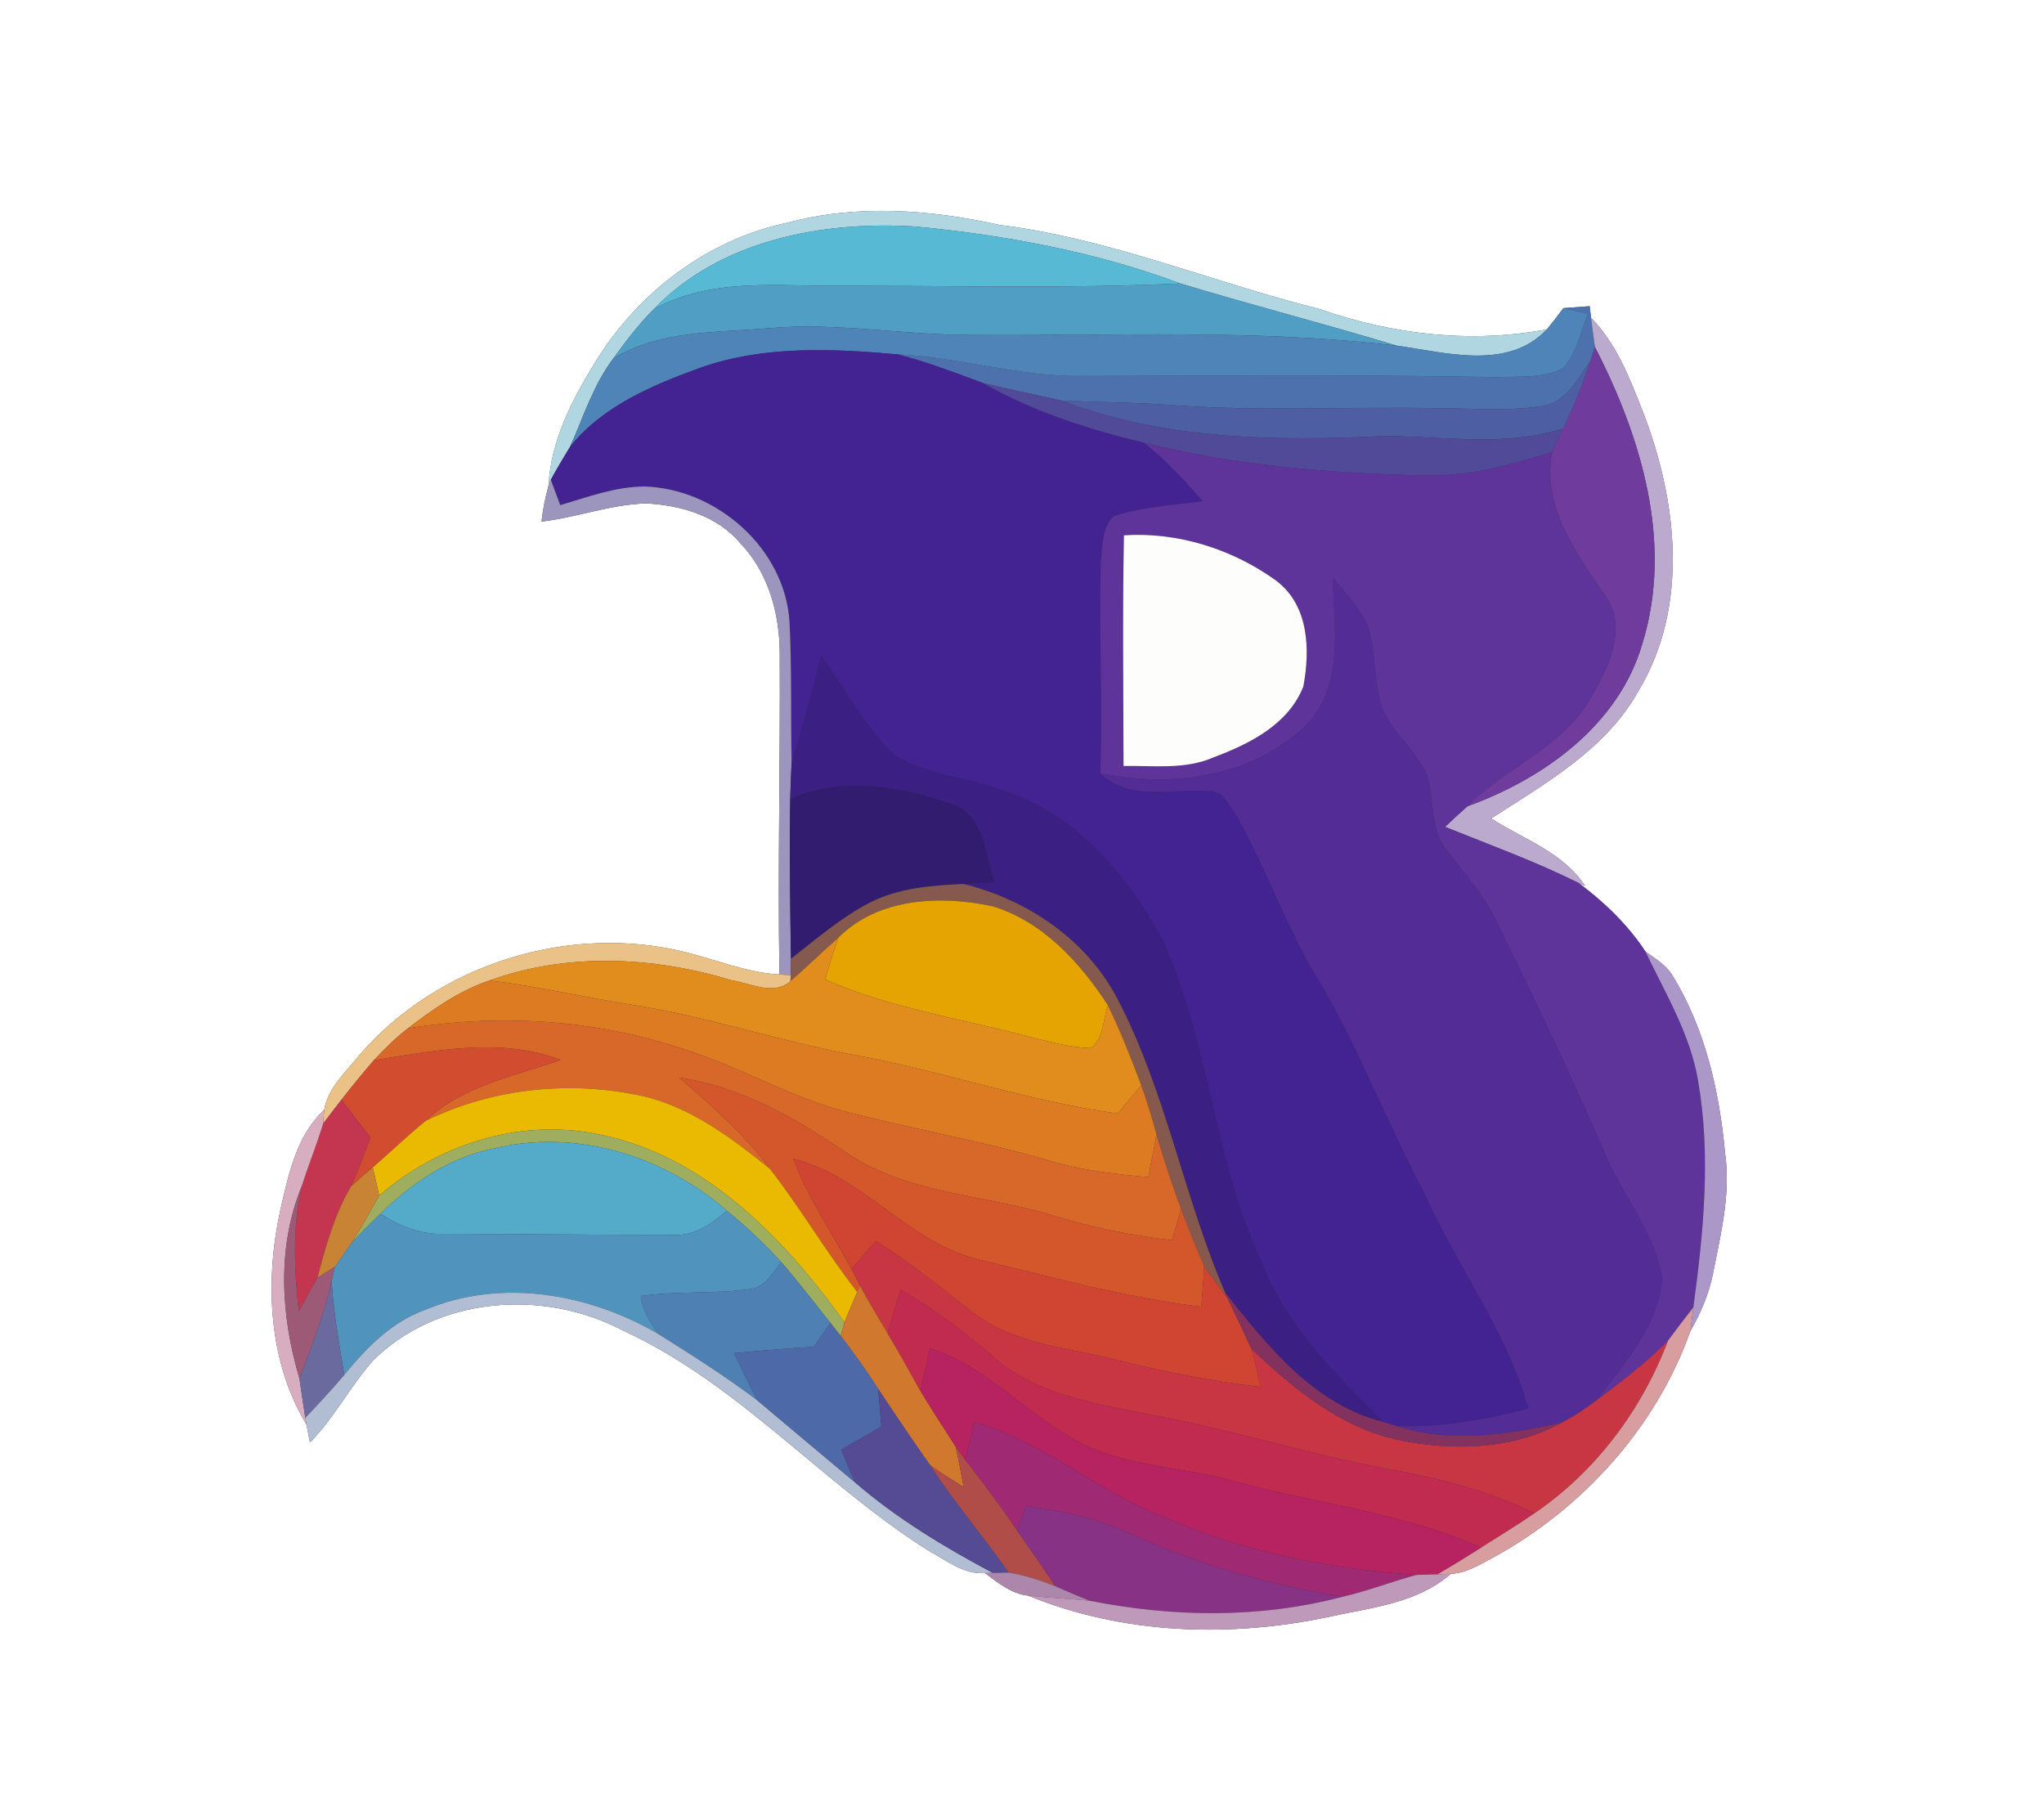 <?xml version="1.0" encoding="UTF-8" ?>
<!DOCTYPE svg PUBLIC "-//W3C//DTD SVG 1.1//EN" "http://www.w3.org/Graphics/SVG/1.1/DTD/svg11.dtd">
<svg width="250pt" height="221pt" viewBox="0 0 250 221" version="1.1" xmlns="http://www.w3.org/2000/svg">
<rect x="0" y="0" width="250" height="221" fill="#333333" stroke="none"/>
<g id="#ffffffff">
<path fill="#ffffff" opacity="1.00" d=" M 0.00 0.00 L 250.00 0.00 L 250.00 221.00 L 0.00 221.00 L 0.00 0.00 M 96.34 27.23 C 86.66 29.26 78.18 35.66 72.99 44.00 C 70.08 48.69 67.37 53.79 67.09 59.42 C 66.69 60.85 66.40 62.31 66.23 63.79 C 70.53 63.29 74.67 61.69 79.02 61.57 C 83.22 61.78 87.71 63.06 90.51 66.40 C 94.00 70.00 95.37 75.09 95.37 80.00 C 95.44 93.06 95.12 106.12 95.33 119.18 C 91.34 118.96 87.60 117.38 83.76 116.43 C 69.56 112.94 53.60 117.90 44.01 128.98 C 42.35 131.04 40.12 133.02 39.65 135.74 C 36.21 138.95 35.28 143.72 34.26 148.10 C 32.39 156.78 32.80 166.46 37.48 174.22 C 37.59 174.77 37.80 175.87 37.91 176.42 C 40.85 173.43 42.78 169.65 45.52 166.51 C 53.42 158.51 66.53 157.60 76.22 162.74 C 90.32 169.21 100.49 181.37 113.43 189.56 C 115.63 190.75 117.82 192.60 120.47 192.39 C 122.07 193.57 123.71 194.94 125.77 195.15 C 137.41 199.92 150.53 200.32 162.74 197.70 C 167.81 196.59 173.38 196.06 177.44 192.48 C 179.31 192.42 180.93 191.37 182.54 190.54 C 193.51 184.56 202.56 174.60 206.75 162.78 C 208.02 160.58 209.03 158.23 209.52 155.73 C 210.47 150.89 211.71 145.96 210.99 141.00 C 210.29 133.45 208.57 125.84 204.56 119.31 C 203.78 118.01 202.44 117.24 201.25 116.38 C 199.09 113.09 196.20 110.31 193.06 107.98 L 193.88 108.37 C 191.21 104.25 186.33 102.64 182.38 100.10 C 189.06 95.77 196.43 91.66 200.43 84.45 C 206.67 74.04 205.12 60.98 200.85 50.14 C 199.29 46.13 197.67 42.01 194.60 38.87 C 194.56 38.51 194.47 37.81 194.43 37.45 C 193.35 37.53 192.28 37.61 191.21 37.69 C 190.57 38.57 189.89 39.44 189.20 40.28 C 179.87 42.04 170.29 40.91 161.37 37.79 C 148.28 34.52 135.71 29.18 122.25 27.51 C 113.75 25.62 104.83 24.96 96.34 27.23 Z" />
</g>
<g id="#b0d6e1ff">
<path fill="#b0d6e1" opacity="1.00" d=" M 96.34 27.23 C 104.83 24.96 113.75 25.62 122.25 27.51 C 135.71 29.18 148.28 34.52 161.37 37.79 C 170.29 40.91 179.87 42.04 189.20 40.28 C 184.42 45.34 176.87 43.11 170.86 42.28 C 162.06 39.62 153.16 37.33 144.36 34.67 C 133.99 30.80 123.01 28.77 112.02 27.71 C 100.69 27.00 88.13 29.31 79.97 37.81 C 78.11 39.65 76.53 41.75 75.00 43.86 C 72.56 47.09 71.36 50.99 69.73 54.63 C 68.93 55.97 68.11 57.30 67.37 58.68 L 67.09 59.42 C 67.37 53.79 70.08 48.69 72.99 44.00 C 78.18 35.66 86.66 29.26 96.34 27.23 Z" />
</g>
<g id="#57b9d4ff">
<path fill="#57b9d4" opacity="1.00" d=" M 79.97 37.81 C 88.13 29.31 100.69 27.00 112.02 27.71 C 123.01 28.77 133.99 30.80 144.36 34.67 C 130.58 35.32 116.79 34.93 103.00 34.96 C 95.30 35.04 86.99 33.89 79.97 37.81 Z" />
</g>
<g id="#519ec5ff">
<path fill="#519ec5" opacity="1.00" d=" M 79.97 37.81 C 86.99 33.89 95.30 35.04 103.00 34.96 C 116.79 34.93 130.58 35.32 144.36 34.67 C 153.16 37.33 162.06 39.62 170.86 42.28 C 153.64 40.23 136.29 41.09 119.00 40.97 C 110.67 41.01 102.39 39.40 94.05 40.14 C 87.63 40.71 80.70 40.35 75.00 43.86 C 76.53 41.75 78.11 39.65 79.97 37.81 Z" />
</g>
<g id="#4d71acff">
<path fill="#4d71ac" opacity="1.00" d=" M 191.21 37.69 C 192.28 37.61 193.35 37.53 194.43 37.45 C 194.47 37.81 194.56 38.51 194.60 38.87 C 194.75 40.05 194.90 41.24 195.07 42.43 C 194.93 42.87 194.64 43.76 194.50 44.20 C 192.99 46.30 191.58 49.13 188.78 49.64 C 184.55 50.33 180.26 49.93 176.00 49.93 C 165.10 49.70 154.18 50.36 143.29 49.54 C 138.82 49.20 134.33 49.20 129.85 49.00 C 126.62 48.25 123.37 47.62 120.16 46.82 C 116.75 45.55 113.33 44.25 109.80 43.34 C 117.26 43.69 124.49 46.04 131.98 45.99 C 148.99 45.94 166.01 45.80 183.02 46.13 C 185.72 46.01 188.66 46.32 191.15 45.06 C 192.87 43.24 193.32 40.62 194.22 38.36 C 193.47 38.20 191.97 37.86 191.21 37.69 Z" />
</g>
<g id="#4e84b7ff">
<path fill="#4e84b7" opacity="1.00" d=" M 189.20 40.28 C 189.89 39.44 190.57 38.57 191.21 37.69 C 191.97 37.86 193.47 38.20 194.22 38.36 C 193.32 40.62 192.87 43.24 191.15 45.06 C 188.66 46.32 185.72 46.01 183.02 46.13 C 166.01 45.80 148.99 45.94 131.98 45.99 C 124.49 46.04 117.26 43.69 109.80 43.34 C 101.80 42.63 93.48 42.25 85.79 44.93 C 79.89 47.07 73.77 49.60 69.73 54.63 C 71.36 50.99 72.56 47.09 75.00 43.86 C 80.70 40.35 87.63 40.71 94.05 40.14 C 102.39 39.40 110.67 41.01 119.00 40.97 C 136.29 41.09 153.64 40.23 170.86 42.28 C 176.87 43.11 184.42 45.34 189.20 40.28 Z" />
</g>
<g id="#bcaaceff">
<path fill="#bcaace" opacity="1.00" d=" M 194.60 38.87 C 197.67 42.01 199.29 46.13 200.85 50.14 C 205.12 60.98 206.67 74.04 200.43 84.45 C 196.43 91.66 189.06 95.77 182.38 100.10 C 186.33 102.64 191.21 104.25 193.88 108.37 L 193.06 107.98 C 187.77 105.35 182.21 103.33 176.74 101.13 C 177.64 100.28 178.55 99.43 179.48 98.61 C 188.83 95.23 198.03 88.64 200.89 78.67 C 204.67 66.40 200.74 53.43 195.07 42.43 C 194.90 41.24 194.75 40.05 194.60 38.87 Z" />
</g>
<g id="#432392ff">
<path fill="#432392" opacity="1.00" d=" M 85.79 44.93 C 93.48 42.25 101.80 42.63 109.80 43.34 C 113.33 44.25 116.75 45.55 120.16 46.82 C 126.30 50.30 133.02 52.49 139.86 54.12 C 142.58 56.18 144.87 58.75 147.12 61.30 C 143.45 61.79 139.68 61.97 136.15 63.17 C 134.71 64.66 134.86 66.98 134.63 68.90 C 134.42 77.45 134.87 86.01 134.58 94.56 C 138.20 98.05 143.25 96.44 147.71 96.74 C 149.65 96.59 150.42 98.69 151.38 99.98 C 154.83 106.20 157.21 112.97 160.82 119.11 C 166.00 127.62 169.48 136.99 174.15 145.77 C 178.12 154.76 184.29 162.69 186.94 172.27 C 181.68 173.66 176.26 174.59 170.79 174.41 C 170.38 174.29 169.57 174.04 169.17 173.91 C 163.47 168.14 157.41 162.28 154.41 154.56 C 148.41 141.91 148.00 127.48 142.12 114.80 C 137.96 107.07 131.77 99.81 123.24 96.86 C 118.78 95.08 113.71 94.91 109.54 92.42 C 105.75 88.97 103.47 84.22 100.42 80.16 C 99.40 84.59 98.07 88.93 96.82 93.30 C 96.70 87.54 96.86 81.76 96.56 76.00 C 95.98 67.06 87.66 59.78 78.86 59.50 C 75.29 59.51 71.90 60.78 68.52 61.78 C 68.23 61.01 67.66 59.45 67.37 58.68 C 68.11 57.30 68.93 55.97 69.73 54.63 C 73.77 49.60 79.89 47.07 85.79 44.93 Z" />
</g>
<g id="#6f3c9eff">
<path fill="#6f3c9e" opacity="1.00" d=" M 194.50 44.20 C 194.64 43.76 194.93 42.87 195.07 42.43 C 200.74 53.43 204.67 66.40 200.89 78.67 C 198.03 88.64 188.83 95.23 179.48 98.61 C 184.15 93.85 191.01 91.46 194.48 85.49 C 196.65 81.79 199.23 76.73 196.26 72.75 C 192.78 67.58 188.56 61.91 189.84 55.28 C 190.27 54.31 190.72 53.35 191.19 52.39 C 192.47 49.73 193.57 46.99 194.50 44.20 Z" />
</g>
<g id="#4e5ea2ff">
<path fill="#4e5ea2" opacity="1.00" d=" M 188.78 49.64 C 191.58 49.13 192.99 46.30 194.50 44.20 C 193.57 46.99 192.47 49.73 191.19 52.39 C 183.98 54.73 176.44 53.31 169.05 53.34 C 155.90 53.97 142.29 53.78 129.85 49.00 C 134.33 49.20 138.82 49.20 143.29 49.54 C 154.18 50.36 165.10 49.70 176.00 49.93 C 180.26 49.93 184.55 50.33 188.78 49.64 Z" />
</g>
<g id="#504a98ff">
<path fill="#504a98" opacity="1.00" d=" M 120.16 46.82 C 123.37 47.62 126.62 48.25 129.85 49.00 C 142.29 53.78 155.90 53.97 169.05 53.34 C 176.44 53.31 183.98 54.73 191.19 52.39 C 190.72 53.35 190.27 54.31 189.84 55.28 C 184.72 56.92 179.45 58.31 174.03 58.15 C 162.56 57.87 151.01 56.93 139.86 54.12 C 133.02 52.49 126.30 50.30 120.16 46.82 Z" />
</g>
<g id="#5f349aff">
<path fill="#5f349a" opacity="1.00" d=" M 139.86 54.12 C 151.01 56.93 162.56 57.87 174.03 58.15 C 179.45 58.31 184.72 56.92 189.84 55.28 C 188.56 61.91 192.78 67.58 196.26 72.75 C 199.23 76.73 196.65 81.79 194.48 85.49 C 191.01 91.46 184.15 93.85 179.48 98.61 C 178.55 99.43 177.64 100.28 176.74 101.13 C 182.21 103.33 187.77 105.35 193.06 107.98 C 196.20 110.31 199.09 113.09 201.25 116.38 C 203.68 121.45 206.68 126.39 207.66 132.01 C 209.30 141.25 208.36 150.67 207.11 159.90 C 206.06 161.23 205.03 162.58 204.03 163.94 C 201.34 166.67 198.30 169.01 195.23 171.29 C 198.62 166.82 202.81 162.20 203.30 156.38 C 202.43 150.61 198.28 146.03 196.14 140.72 C 192.00 131.11 187.45 121.69 182.85 112.29 C 181.34 109.24 179.02 106.72 176.97 104.04 C 174.71 101.30 175.58 97.46 174.33 94.32 C 172.93 91.67 170.53 89.68 169.21 86.97 C 167.89 83.54 168.42 79.70 167.15 76.26 C 166.15 74.14 164.46 72.46 162.99 70.66 C 163.21 76.74 164.42 83.90 159.72 88.71 C 153.13 95.07 143.26 96.41 134.58 94.56 C 134.87 86.01 134.42 77.45 134.63 68.90 C 134.86 66.98 134.71 64.66 136.15 63.17 C 139.68 61.97 143.45 61.79 147.12 61.30 C 144.87 58.75 142.58 56.18 139.86 54.12 M 137.47 65.47 C 137.29 74.87 137.40 84.28 137.42 93.68 C 141.08 93.62 144.94 94.15 148.39 92.64 C 152.81 90.99 157.58 88.62 159.41 83.96 C 160.26 79.43 160.09 74.00 156.05 70.99 C 150.72 67.15 144.06 65.04 137.47 65.47 Z" />
</g>
<g id="#9c95bdff">
<path fill="#9c95bd" opacity="1.00" d=" M 67.09 59.42 L 67.37 58.68 C 67.66 59.45 68.23 61.01 68.52 61.78 C 71.90 60.78 75.29 59.51 78.86 59.50 C 87.66 59.78 95.98 67.06 96.56 76.00 C 96.86 81.76 96.70 87.54 96.82 93.30 C 96.75 94.75 96.69 96.20 96.65 97.66 C 96.53 104.19 96.65 110.72 96.74 117.26 C 96.73 117.76 96.72 118.77 96.71 119.27 C 96.37 119.25 95.68 119.21 95.33 119.18 C 95.12 106.12 95.44 93.06 95.37 80.00 C 95.37 75.09 94.00 70.00 90.51 66.40 C 87.71 63.06 83.22 61.78 79.02 61.57 C 74.67 61.69 70.53 63.29 66.23 63.79 C 66.40 62.31 66.69 60.85 67.09 59.42 Z" />
</g>
<g id="#fdfdfcff">
<path fill="#fdfdfc" opacity="1.00" d=" M 137.47 65.47 C 144.06 65.04 150.72 67.15 156.05 70.99 C 160.09 74.00 160.26 79.43 159.41 83.96 C 157.58 88.62 152.81 90.99 148.39 92.64 C 144.94 94.15 141.08 93.62 137.42 93.68 C 137.40 84.28 137.29 74.87 137.47 65.47 Z" />
</g>
<g id="#532c95ff">
<path fill="#532c95" opacity="1.00" d=" M 162.99 70.66 C 164.46 72.46 166.15 74.14 167.15 76.26 C 168.42 79.70 167.89 83.54 169.21 86.97 C 170.53 89.68 172.93 91.67 174.33 94.32 C 175.58 97.46 174.71 101.30 176.97 104.04 C 179.02 106.72 181.34 109.24 182.85 112.29 C 187.45 121.69 192.00 131.11 196.14 140.72 C 198.28 146.03 202.43 150.61 203.30 156.38 C 202.81 162.20 198.62 166.82 195.23 171.29 C 193.90 172.29 192.51 173.23 191.03 173.97 C 184.42 175.49 177.39 176.54 170.79 174.41 C 176.26 174.59 181.68 173.66 186.94 172.27 C 184.29 162.69 178.12 154.76 174.15 145.77 C 169.48 136.99 166.00 127.62 160.82 119.11 C 157.21 112.97 154.83 106.20 151.38 99.98 C 150.42 98.69 149.65 96.59 147.71 96.74 C 143.25 96.44 138.20 98.05 134.58 94.56 C 143.26 96.41 153.13 95.07 159.72 88.71 C 164.42 83.90 163.21 76.74 162.99 70.66 Z" />
</g>
<g id="#3c1f82ff">
<path fill="#3c1f82" opacity="1.00" d=" M 100.42 80.16 C 103.47 84.22 105.75 88.97 109.54 92.42 C 113.71 94.91 118.78 95.08 123.24 96.86 C 131.77 99.81 137.96 107.07 142.12 114.80 C 148.00 127.48 148.41 141.91 154.41 154.56 C 157.41 162.28 163.47 168.14 169.17 173.91 C 160.64 171.74 155.04 164.64 149.84 158.08 C 144.78 146.38 142.63 133.57 136.71 122.24 C 132.95 114.95 125.68 110.04 117.84 108.11 C 119.11 108.04 120.39 107.98 121.67 107.91 C 120.46 104.63 120.47 99.81 116.64 98.42 C 110.28 96.18 103.07 94.95 96.65 97.66 C 96.69 96.20 96.75 94.75 96.82 93.30 C 98.07 88.93 99.40 84.59 100.42 80.16 Z" />
</g>
<g id="#311c6fff">
<path fill="#311c6f" opacity="1.00" d=" M 96.65 97.66 C 103.07 94.95 110.28 96.18 116.64 98.42 C 120.47 99.81 120.46 104.63 121.67 107.91 C 120.39 107.98 119.11 108.04 117.84 108.11 C 113.95 108.29 109.91 108.59 106.38 110.40 C 102.86 112.22 99.85 114.84 96.74 117.26 C 96.65 110.72 96.53 104.19 96.65 97.66 Z" />
</g>
<g id="#85594dff">
<path fill="#85594d" opacity="1.00" d=" M 106.38 110.40 C 109.91 108.59 113.95 108.29 117.84 108.11 C 125.68 110.04 132.95 114.95 136.71 122.24 C 142.63 133.57 144.78 146.38 149.84 158.08 L 150.19 158.88 C 149.23 157.52 148.21 156.22 147.28 154.86 C 146.30 152.56 145.34 150.25 144.47 147.90 C 143.36 144.88 142.34 141.83 141.45 138.74 C 140.90 136.72 140.29 134.71 139.59 132.74 C 138.35 129.43 137.05 126.14 135.51 122.95 C 132.10 117.71 127.52 112.67 121.34 110.82 C 114.97 109.48 107.42 109.79 102.55 114.67 C 100.56 116.41 98.67 118.28 96.67 120.01 L 96.71 119.27 C 96.72 118.77 96.73 117.76 96.74 117.26 C 99.85 114.84 102.86 112.22 106.38 110.40 Z" />
</g>
<g id="#e6a402ff">
<path fill="#e6a402" opacity="1.00" d=" M 102.55 114.67 C 107.42 109.79 114.97 109.48 121.34 110.82 C 127.52 112.67 132.10 117.71 135.51 122.95 C 134.89 124.69 135.01 126.95 133.45 128.18 C 130.95 128.15 128.53 127.42 126.12 126.86 C 117.69 124.59 108.96 123.34 100.92 119.79 C 101.44 118.07 101.94 116.36 102.55 114.67 Z" />
</g>
<g id="#eac287ff">
<path fill="#eac287" opacity="1.00" d=" M 44.01 128.98 C 53.60 117.90 69.56 112.94 83.76 116.43 C 87.60 117.38 91.34 118.96 95.33 119.18 C 95.68 119.21 96.37 119.25 96.71 119.27 L 96.67 120.01 C 94.60 121.81 91.76 120.24 89.44 119.88 C 79.86 116.97 69.38 116.48 59.86 119.92 C 56.18 121.15 52.97 123.41 49.92 125.75 C 48.40 126.92 47.03 128.26 45.73 129.67 C 44.36 131.25 43.04 132.87 41.75 134.52 C 41.00 135.48 40.26 136.45 39.52 137.43 C 39.56 137.01 39.62 136.16 39.65 135.74 C 40.12 133.02 42.35 131.04 44.01 128.98 Z" />
</g>
<g id="#e08d1dff">
<path fill="#e08d1d" opacity="1.00" d=" M 96.67 120.01 C 98.67 118.28 100.56 116.41 102.55 114.67 C 101.94 116.36 101.44 118.07 100.92 119.79 C 108.96 123.34 117.69 124.59 126.12 126.86 C 128.53 127.42 130.95 128.15 133.45 128.18 C 135.01 126.95 134.89 124.69 135.51 122.95 C 137.05 126.14 138.35 129.43 139.59 132.74 C 138.62 133.89 137.66 135.04 136.69 136.19 C 125.90 134.70 115.58 131.10 104.89 129.10 C 95.52 127.42 86.48 124.27 77.05 122.85 C 71.31 121.94 65.64 120.60 59.86 119.92 C 69.38 116.48 79.86 116.97 89.44 119.88 C 91.76 120.24 94.60 121.81 96.67 120.01 Z" />
</g>
<g id="#ab98c9ff">
<path fill="#ab98c9" opacity="1.00" d=" M 201.25 116.38 C 202.44 117.24 203.78 118.01 204.56 119.31 C 208.57 125.84 210.29 133.45 210.99 141.00 C 211.71 145.96 210.47 150.89 209.52 155.73 C 209.03 158.23 208.02 160.58 206.75 162.78 C 206.84 162.06 207.02 160.62 207.11 159.90 C 208.36 150.67 209.30 141.25 207.66 132.01 C 206.68 126.39 203.68 121.45 201.25 116.38 Z" />
</g>
<g id="#dd7b23ff">
<path fill="#dd7b23" opacity="1.00" d=" M 49.92 125.75 C 52.97 123.41 56.18 121.15 59.86 119.92 C 65.64 120.60 71.31 121.94 77.05 122.85 C 86.48 124.27 95.52 127.42 104.89 129.10 C 115.58 131.10 125.90 134.70 136.69 136.19 C 137.66 135.04 138.62 133.89 139.59 132.74 C 140.29 134.71 140.90 136.72 141.45 138.74 C 141.16 140.49 140.79 142.23 140.44 143.97 C 136.31 143.60 132.16 143.11 128.18 141.91 C 120.18 139.56 111.96 138.15 103.90 136.08 C 96.84 134.32 90.57 130.47 83.65 128.32 C 72.85 124.67 61.15 123.98 49.92 125.75 Z" />
</g>
<g id="#d86829ff">
<path fill="#d86829" opacity="1.00" d=" M 49.92 125.75 C 61.15 123.98 72.85 124.67 83.65 128.32 C 90.57 130.47 96.84 134.32 103.90 136.08 C 111.96 138.15 120.18 139.56 128.18 141.91 C 132.16 143.11 136.31 143.60 140.44 143.97 C 140.79 142.23 141.16 140.49 141.45 138.74 C 142.34 141.83 143.36 144.88 144.47 147.90 C 144.09 149.16 143.70 150.43 143.32 151.69 C 138.28 151.08 133.29 150.08 128.44 148.56 C 120.04 146.03 110.68 145.99 103.26 140.80 C 97.13 136.63 90.54 132.90 83.09 131.79 C 87.02 135.26 91.04 138.69 94.16 142.94 C 89.59 139.27 84.72 135.57 78.93 134.13 C 69.98 132.08 60.34 133.03 52.07 137.08 C 56.60 132.78 62.89 131.63 68.58 129.63 C 61.18 126.83 53.27 128.49 45.73 129.67 C 47.03 128.26 48.40 126.92 49.92 125.75 Z" />
</g>
<g id="#d24c2fff">
<path fill="#d24c2f" opacity="1.00" d=" M 45.73 129.67 C 53.27 128.49 61.18 126.83 68.58 129.63 C 62.89 131.63 56.60 132.78 52.07 137.08 C 49.84 138.89 47.77 140.90 45.59 142.78 C 44.70 143.54 43.81 144.30 42.94 145.09 C 43.80 143.14 44.55 141.13 45.31 139.14 C 44.12 137.60 42.94 136.06 41.75 134.52 C 43.04 132.87 44.36 131.25 45.73 129.67 Z" />
</g>
<g id="#d4572cff">
<path fill="#d4572c" opacity="1.00" d=" M 83.09 131.79 C 90.54 132.90 97.13 136.63 103.26 140.80 C 110.68 145.99 120.04 146.03 128.44 148.56 C 133.29 150.08 138.28 151.08 143.32 151.69 C 143.70 150.43 144.09 149.16 144.47 147.90 C 145.34 150.25 146.30 152.56 147.28 154.86 C 147.20 156.51 147.06 158.17 146.93 159.82 C 137.79 158.71 128.89 156.25 119.96 154.10 C 111.17 152.13 105.73 143.87 97.02 141.72 C 98.81 146.51 101.72 150.74 104.15 155.21 C 104.41 155.71 104.91 156.72 105.17 157.22 L 104.85 158.01 C 101.05 153.15 97.95 147.80 94.16 142.94 C 91.04 138.69 87.02 135.26 83.09 131.79 Z" />
</g>
<g id="#eab902ff">
<path fill="#eab902" opacity="1.00" d=" M 52.07 137.08 C 60.34 133.03 69.98 132.08 78.93 134.13 C 84.72 135.57 89.59 139.27 94.16 142.94 C 97.95 147.80 101.05 153.15 104.85 158.01 C 104.33 159.24 103.78 160.47 103.29 161.72 C 95.78 151.26 85.90 141.02 72.70 138.63 C 63.27 136.85 53.54 140.02 46.37 146.23 C 46.14 145.07 45.86 143.92 45.59 142.78 C 47.77 140.90 49.84 138.89 52.07 137.08 Z" />
</g>
<g id="#c4354fff">
<path fill="#c4354f" opacity="1.00" d=" M 39.52 137.43 C 40.26 136.45 41.00 135.48 41.75 134.52 C 42.94 136.06 44.12 137.60 45.31 139.14 C 44.55 141.13 43.80 143.14 42.94 145.09 C 40.89 148.54 39.85 152.42 38.82 156.27 C 38.04 157.64 37.30 159.02 36.54 160.40 C 35.99 155.29 35.74 150.08 36.92 145.03 C 37.73 142.47 38.75 139.99 39.52 137.43 Z" />
</g>
<g id="#d8adbfff">
<path fill="#d8adbf" opacity="1.00" d=" M 34.26 148.10 C 35.28 143.72 36.21 138.95 39.65 135.74 C 39.62 136.16 39.56 137.01 39.52 137.43 C 38.75 139.99 37.73 142.47 36.92 145.03 C 33.83 152.58 34.35 160.93 36.63 168.62 C 36.87 170.21 37.09 171.81 37.34 173.41 L 37.48 174.22 C 32.80 166.46 32.39 156.78 34.26 148.10 Z" />
</g>
<g id="#9eae5eff">
<path fill="#9eae5e" opacity="1.00" d=" M 46.37 146.23 C 53.54 140.02 63.27 136.85 72.70 138.63 C 85.90 141.02 95.78 151.26 103.29 161.72 C 103.17 162.14 102.93 162.97 102.82 163.39 C 102.50 163.00 101.88 162.20 101.57 161.80 C 99.57 159.30 97.64 156.75 95.54 154.34 C 93.47 152.10 91.27 149.98 88.89 148.07 C 81.23 141.39 70.50 138.01 60.48 140.45 C 55.08 141.49 50.39 144.64 46.53 148.45 C 45.31 149.60 44.11 150.79 42.99 152.04 C 44.19 150.14 45.26 148.18 46.37 146.23 Z" />
</g>
<g id="#53aac9ff">
<path fill="#53aac9" opacity="1.00" d=" M 60.48 140.45 C 70.50 138.01 81.23 141.39 88.89 148.07 C 87.01 149.78 84.75 151.25 82.08 151.03 C 72.80 151.04 63.52 150.91 54.24 150.90 C 51.45 151.02 48.84 149.93 46.53 148.45 C 50.39 144.64 55.08 141.49 60.48 140.45 Z" />
</g>
<g id="#d04432ff">
<path fill="#d04432" opacity="1.00" d=" M 97.02 141.72 C 105.73 143.87 111.17 152.13 119.96 154.10 C 128.89 156.25 137.79 158.71 146.93 159.82 C 147.06 158.17 147.20 156.51 147.28 154.86 C 148.21 156.22 149.23 157.52 150.19 158.88 C 151.16 160.90 152.12 162.93 153.07 164.97 C 153.49 166.51 153.83 168.07 154.19 169.63 C 148.23 168.93 142.35 167.79 136.54 166.31 C 130.47 164.79 123.77 164.38 118.70 160.31 C 114.95 157.32 111.17 154.37 107.13 151.76 C 106.14 152.91 105.15 154.06 104.15 155.21 C 101.72 150.74 98.81 146.51 97.02 141.72 Z" />
</g>
<g id="#c88335ff">
<path fill="#c88335" opacity="1.00" d=" M 42.94 145.09 C 43.81 144.30 44.70 143.54 45.59 142.78 C 45.86 143.92 46.14 145.07 46.37 146.23 C 45.26 148.18 44.19 150.14 42.99 152.04 C 42.31 153.00 41.65 153.97 40.97 154.93 C 40.43 155.27 39.36 155.93 38.82 156.27 C 39.85 152.42 40.89 148.54 42.94 145.09 Z" />
</g>
<g id="#9c5a76ff">
<path fill="#9c5a76" opacity="1.00" d=" M 36.63 168.62 C 34.35 160.93 33.83 152.58 36.92 145.03 C 35.74 150.08 35.99 155.29 36.54 160.40 C 37.30 159.02 38.04 157.64 38.82 156.27 C 39.36 155.93 40.43 155.27 40.97 154.93 C 40.87 155.37 40.66 156.25 40.56 156.69 C 39.64 160.78 38.10 164.70 36.63 168.62 Z" />
</g>
<g id="#5094beff">
<path fill="#5094be" opacity="1.00" d=" M 42.99 152.04 C 44.11 150.79 45.31 149.60 46.53 148.45 C 48.84 149.93 51.45 151.02 54.24 150.90 C 63.52 150.91 72.80 151.04 82.08 151.03 C 84.75 151.25 87.01 149.78 88.89 148.07 C 91.27 149.98 93.47 152.10 95.54 154.34 C 94.55 155.68 93.59 157.44 91.74 157.66 C 87.31 158.28 82.80 157.86 78.37 158.51 C 78.61 160.29 79.55 161.85 80.65 163.23 C 72.15 158.21 61.35 156.27 52.03 160.19 C 47.91 161.66 44.80 164.84 42.11 168.16 C 41.47 164.35 40.80 160.54 40.56 156.69 C 40.66 156.25 40.87 155.37 40.97 154.93 C 41.65 153.97 42.31 153.00 42.99 152.04 Z" />
</g>
<g id="#c73642ff">
<path fill="#c73642" opacity="1.00" d=" M 104.15 155.21 C 105.15 154.06 106.14 152.91 107.13 151.76 C 111.17 154.37 114.95 157.32 118.70 160.31 C 123.77 164.38 130.47 164.79 136.54 166.31 C 142.35 167.79 148.23 168.93 154.19 169.63 C 153.83 168.07 153.49 166.51 153.07 164.97 C 158.16 169.81 163.90 174.56 170.94 176.09 C 177.61 177.47 184.94 177.36 191.03 173.97 C 192.51 173.23 193.90 172.29 195.23 171.29 C 198.30 169.01 201.34 166.67 204.03 163.94 C 200.81 172.42 195.21 179.95 187.68 185.08 C 181.97 182.24 175.75 180.75 169.52 179.61 C 159.89 177.81 150.53 174.83 140.90 173.05 C 134.29 171.70 127.14 170.74 121.81 166.22 C 118.15 163.09 114.34 160.13 110.16 157.73 C 109.62 159.51 109.09 161.28 108.56 163.06 C 107.41 161.13 106.23 159.21 105.17 157.22 C 104.91 156.72 104.41 155.71 104.15 155.21 Z" />
</g>
<g id="#4e80b4ff">
<path fill="#4e80b4" opacity="1.00" d=" M 95.54 154.34 C 97.64 156.75 99.57 159.30 101.57 161.80 C 100.89 162.77 100.21 163.74 99.54 164.71 C 96.28 164.92 93.03 165.19 89.78 165.49 C 90.71 167.42 91.62 169.37 92.63 171.27 C 88.79 168.38 84.72 165.79 80.65 163.23 C 79.55 161.85 78.61 160.29 78.37 158.51 C 82.80 157.86 87.31 158.28 91.74 157.66 C 93.59 157.44 94.55 155.68 95.54 154.34 Z" />
</g>
<g id="#6a6a9eff">
<path fill="#6a6a9e" opacity="1.00" d=" M 36.63 168.62 C 38.10 164.70 39.64 160.78 40.56 156.69 C 40.80 160.54 41.47 164.35 42.11 168.16 C 40.58 169.96 38.97 171.70 37.34 173.41 C 37.09 171.81 36.87 170.21 36.63 168.62 Z" />
</g>
<g id="#b0bdd3ff">
<path fill="#b0bdd3" opacity="1.00" d=" M 52.03 160.19 C 61.35 156.27 72.15 158.21 80.65 163.23 C 84.72 165.79 88.79 168.38 92.63 171.27 C 96.63 174.61 100.60 177.99 104.60 181.32 C 109.70 185.72 115.50 189.21 121.43 192.37 L 120.47 192.39 C 117.82 192.60 115.63 190.75 113.43 189.56 C 100.49 181.37 90.32 169.21 76.22 162.74 C 66.53 157.60 53.42 158.51 45.52 166.51 C 42.78 169.65 40.85 173.43 37.91 176.42 C 37.80 175.87 37.59 174.77 37.48 174.22 L 37.34 173.41 C 38.97 171.70 40.58 169.96 42.11 168.16 C 44.80 164.84 47.91 161.66 52.03 160.19 Z" />
</g>
<g id="#d0782eff">
<path fill="#d0782e" opacity="1.00" d=" M 104.85 158.01 L 105.17 157.22 C 106.23 159.21 107.41 161.13 108.56 163.06 C 109.95 165.38 111.26 167.75 112.58 170.11 C 113.95 172.41 115.43 174.65 116.87 176.90 C 117.26 178.55 117.56 180.21 117.87 181.87 C 116.49 181.01 115.11 180.16 113.79 179.23 C 111.58 176.15 109.50 172.99 107.39 169.85 C 105.97 167.62 104.43 165.48 102.82 163.39 C 102.93 162.97 103.17 162.14 103.29 161.72 C 103.78 160.47 104.33 159.24 104.85 158.01 Z" />
</g>
<g id="#c22b50ff">
<path fill="#c22b50" opacity="1.00" d=" M 110.16 157.73 C 114.34 160.13 118.15 163.09 121.81 166.22 C 127.14 170.74 134.29 171.70 140.90 173.05 C 150.53 174.83 159.89 177.81 169.52 179.61 C 175.75 180.75 181.97 182.24 187.68 185.08 C 185.56 186.54 183.35 187.88 181.17 189.26 C 171.31 184.88 160.49 183.87 150.19 180.93 C 144.75 179.51 138.98 179.37 133.75 177.19 C 126.43 174.13 121.38 167.35 113.74 164.91 C 113.35 166.64 112.96 168.37 112.58 170.11 C 111.26 167.75 109.95 165.38 108.56 163.06 C 109.09 161.28 109.62 159.51 110.16 157.73 Z" />
</g>
<g id="#83325fff">
<path fill="#83325f" opacity="1.00" d=" M 149.84 158.08 C 155.04 164.64 160.64 171.74 169.17 173.91 C 169.57 174.04 170.38 174.29 170.79 174.41 C 177.39 176.54 184.42 175.49 191.03 173.97 C 184.94 177.36 177.61 177.47 170.94 176.09 C 163.90 174.56 158.16 169.81 153.07 164.97 C 152.12 162.93 151.16 160.90 150.19 158.88 L 149.84 158.08 Z" />
</g>
<g id="#d89e9fff">
<path fill="#d89e9f" opacity="1.00" d=" M 204.03 163.94 C 205.03 162.58 206.06 161.23 207.11 159.90 C 207.02 160.62 206.84 162.06 206.75 162.78 C 202.56 174.60 193.51 184.56 182.54 190.54 C 180.93 191.37 179.31 192.42 177.44 192.48 C 177.02 192.49 176.19 192.52 175.78 192.54 C 177.61 191.50 179.39 190.38 181.17 189.26 C 183.35 187.88 185.56 186.54 187.68 185.08 C 195.21 179.95 200.81 172.42 204.03 163.94 Z" />
</g>
<g id="#4e69a7ff">
<path fill="#4e69a7" opacity="1.00" d=" M 101.57 161.80 C 101.88 162.20 102.50 163.00 102.82 163.39 C 104.43 165.48 105.97 167.62 107.39 169.85 C 107.57 171.39 107.67 172.93 107.79 174.47 C 106.16 175.41 104.52 176.35 102.89 177.30 C 103.44 178.64 103.99 180.00 104.60 181.32 C 100.60 177.99 96.63 174.61 92.63 171.27 C 91.62 169.37 90.71 167.42 89.78 165.49 C 93.03 165.19 96.28 164.92 99.54 164.71 C 100.21 163.74 100.89 162.77 101.57 161.80 Z" />
</g>
<g id="#b72260ff">
<path fill="#b72260" opacity="1.00" d=" M 113.74 164.91 C 121.38 167.35 126.43 174.13 133.75 177.19 C 138.98 179.37 144.75 179.51 150.19 180.93 C 160.49 183.87 171.31 184.88 181.17 189.26 C 179.39 190.38 177.61 191.50 175.78 192.54 C 175.14 192.56 173.87 192.60 173.23 192.62 C 162.67 191.88 152.14 189.85 142.42 185.55 C 134.25 182.46 127.63 176.30 119.14 173.94 C 118.78 175.48 118.42 177.03 118.06 178.58 C 117.77 178.16 117.17 177.32 116.87 176.90 C 115.43 174.65 113.95 172.41 112.58 170.11 C 112.96 168.37 113.35 166.64 113.74 164.91 Z" />
</g>
<g id="#554b95ff">
<path fill="#554b95" opacity="1.00" d=" M 107.39 169.85 C 109.50 172.99 111.58 176.15 113.79 179.23 C 116.73 183.78 120.28 187.89 123.38 192.33 C 122.89 192.34 121.92 192.36 121.43 192.37 C 115.50 189.21 109.70 185.72 104.60 181.32 C 103.99 180.00 103.44 178.64 102.89 177.30 C 104.52 176.35 106.16 175.41 107.79 174.47 C 107.67 172.93 107.57 171.39 107.39 169.85 Z" />
</g>
<g id="#9f2a73ff">
<path fill="#9f2a73" opacity="1.00" d=" M 119.14 173.94 C 127.63 176.30 134.25 182.46 142.42 185.55 C 152.14 189.85 162.67 191.88 173.23 192.62 C 170.19 193.44 167.24 194.60 164.16 195.30 C 155.29 193.82 146.53 191.40 138.35 187.63 C 134.30 185.71 129.89 184.82 125.49 184.17 C 125.22 184.93 124.68 186.45 124.40 187.20 C 122.41 184.24 120.26 181.39 118.06 178.58 C 118.42 177.03 118.78 175.48 119.14 173.94 Z" />
</g>
<g id="#b14d49ff">
<path fill="#b14d49" opacity="1.00" d=" M 116.87 176.90 C 117.17 177.32 117.77 178.16 118.06 178.58 C 120.26 181.39 122.41 184.24 124.40 187.20 C 125.99 189.45 127.57 191.70 129.07 194.00 C 127.23 193.27 125.34 192.65 123.38 192.33 C 120.28 187.89 116.73 183.78 113.79 179.23 C 115.11 180.16 116.49 181.01 117.87 181.87 C 117.56 180.21 117.26 178.55 116.87 176.90 Z" />
</g>
<g id="#883286ff">
<path fill="#883286" opacity="1.00" d=" M 125.49 184.17 C 129.89 184.82 134.30 185.71 138.35 187.63 C 146.53 191.40 155.29 193.82 164.16 195.30 C 154.05 197.96 143.47 197.79 133.25 195.77 C 131.84 195.21 130.47 194.59 129.07 194.00 C 127.57 191.70 125.99 189.45 124.40 187.20 C 124.68 186.45 125.22 184.93 125.49 184.17 Z" />
</g>
<g id="#ad87abff">
<path fill="#ad87ab" opacity="1.00" d=" M 121.43 192.37 C 121.92 192.36 122.89 192.34 123.38 192.33 C 125.34 192.65 127.23 193.27 129.07 194.00 C 130.47 194.59 131.84 195.21 133.25 195.77 C 130.76 195.52 128.26 195.41 125.77 195.15 C 123.71 194.94 122.07 193.57 120.47 192.39 L 121.43 192.37 Z" />
</g>
<g id="#bf99baff">
<path fill="#bf99ba" opacity="1.00" d=" M 173.23 192.62 C 173.87 192.60 175.14 192.56 175.78 192.54 C 176.19 192.52 177.02 192.49 177.44 192.48 C 173.38 196.06 167.81 196.59 162.74 197.70 C 150.53 200.32 137.41 199.92 125.77 195.15 C 128.26 195.41 130.76 195.52 133.25 195.77 C 143.47 197.79 154.05 197.96 164.16 195.30 C 167.24 194.60 170.19 193.44 173.23 192.62 Z" />
</g>
</svg>
